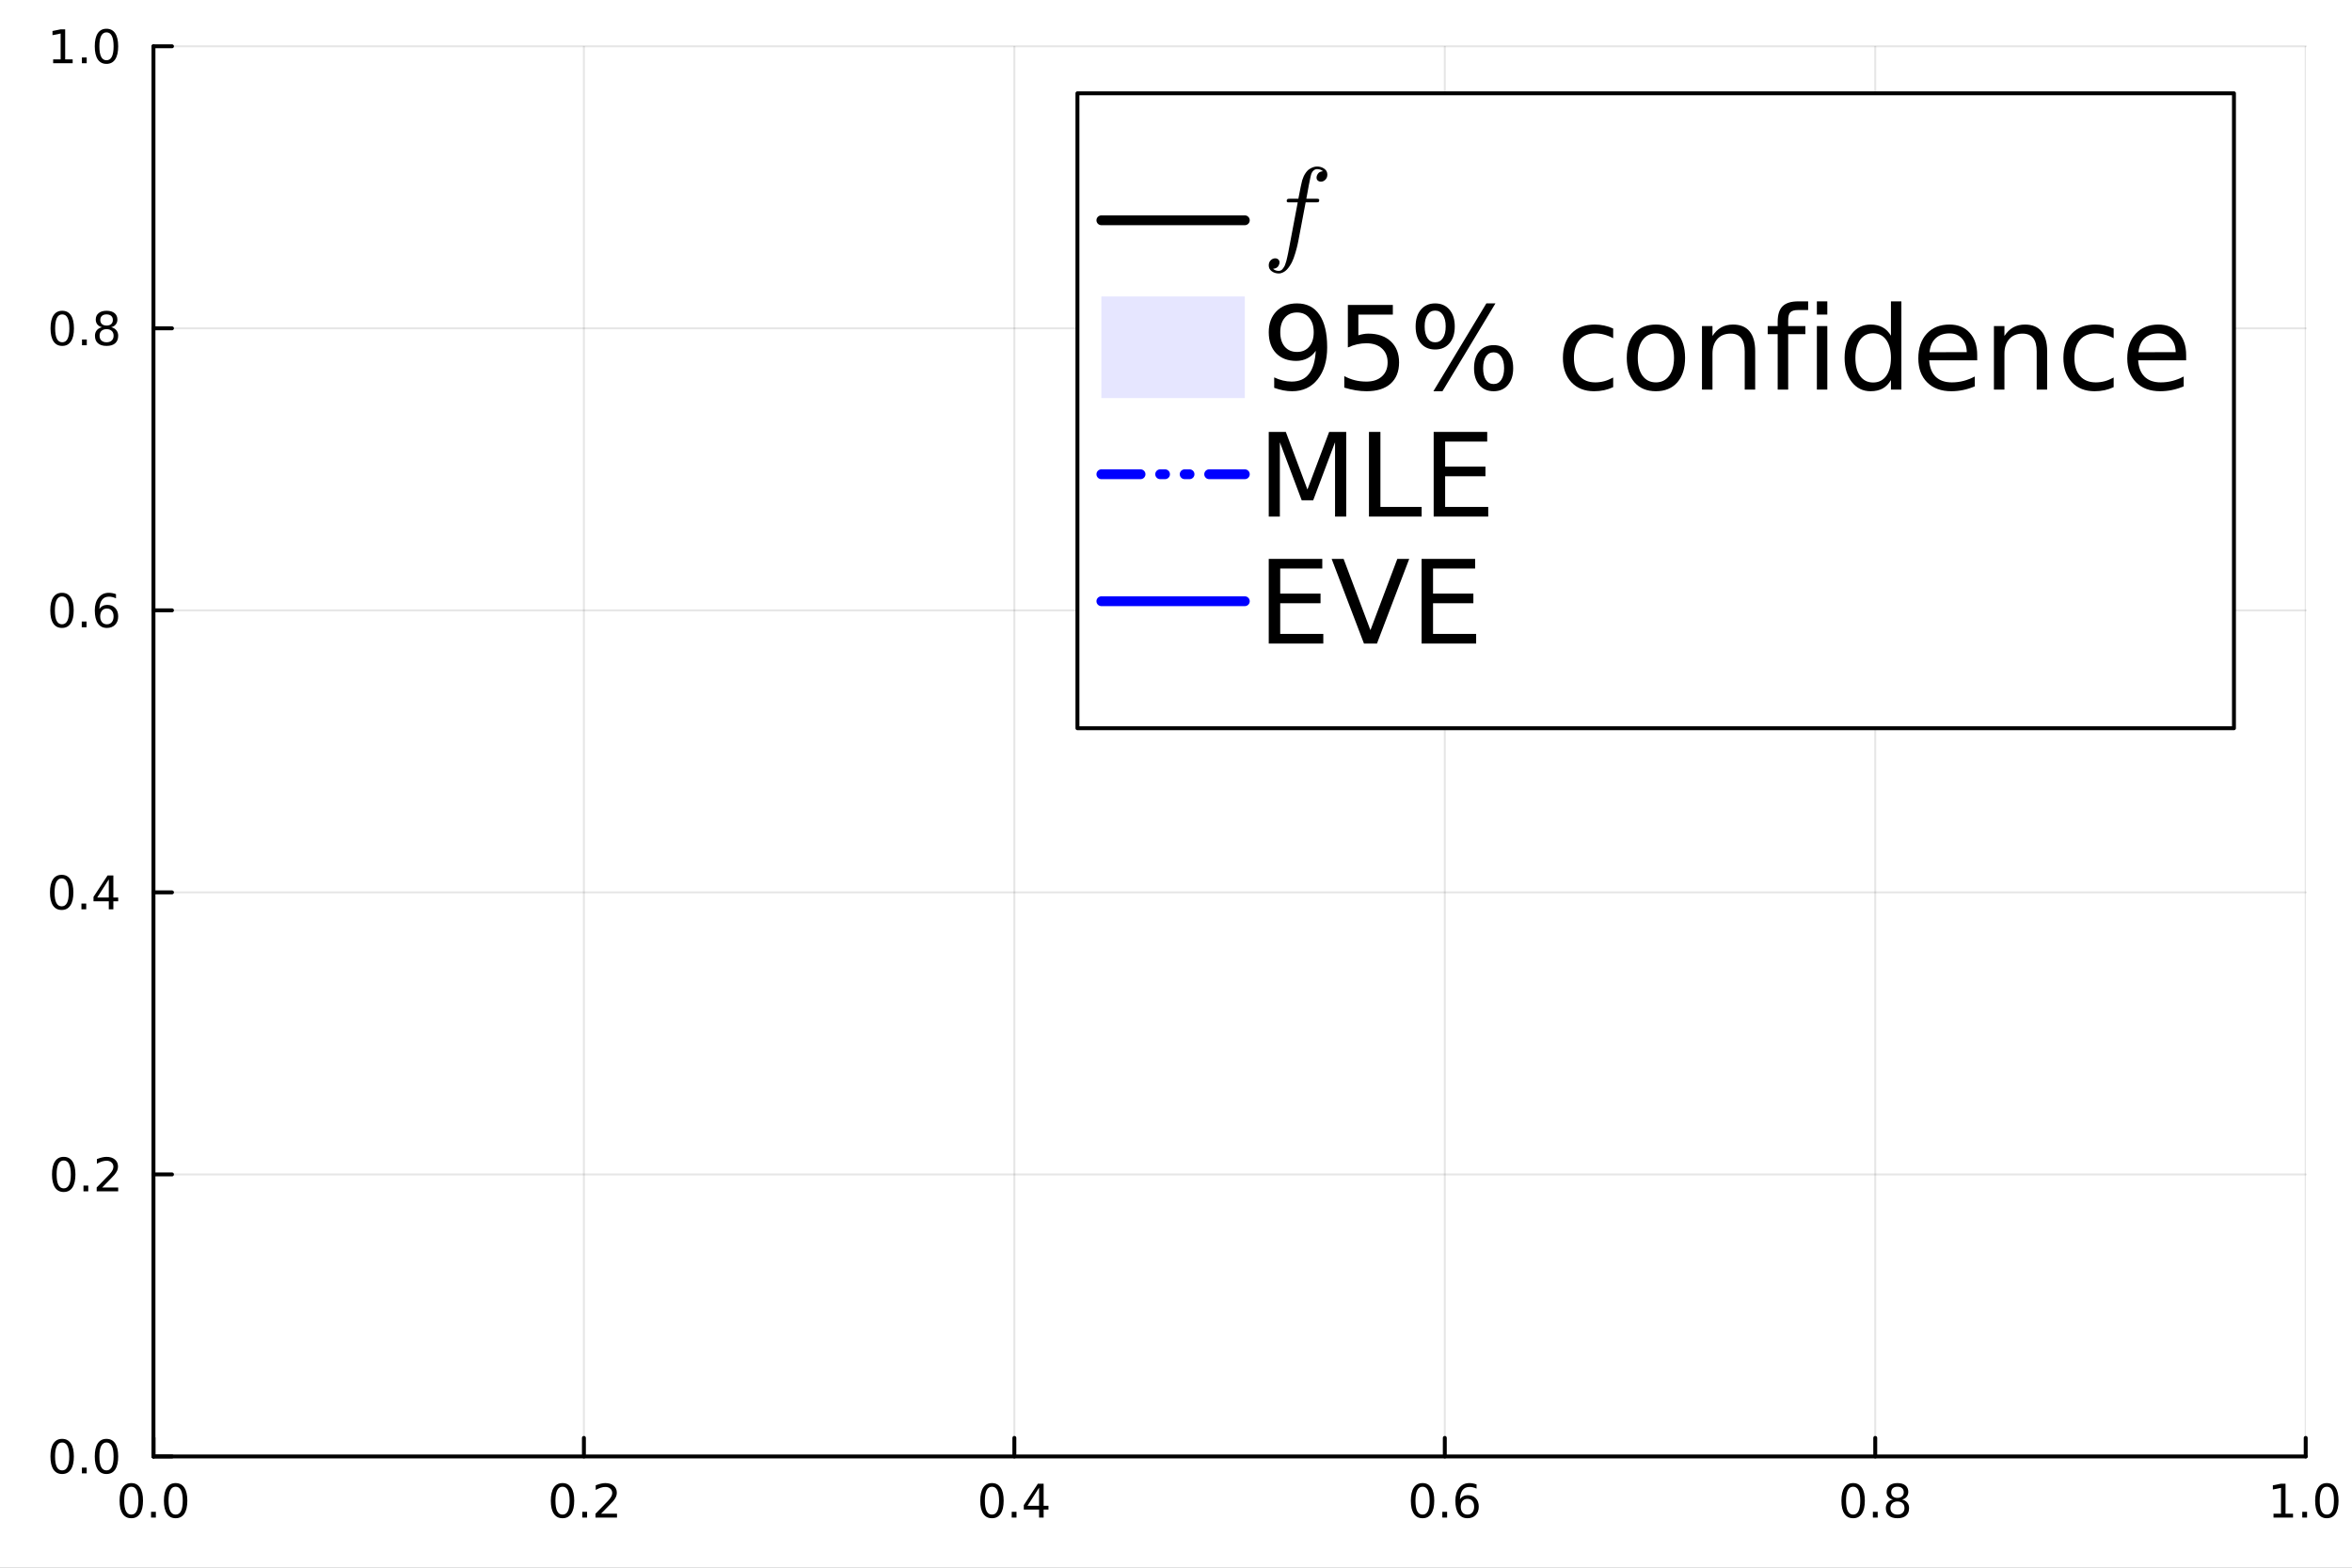 <?xml version="1.0" encoding="utf-8"?>
<svg xmlns="http://www.w3.org/2000/svg" xmlns:xlink="http://www.w3.org/1999/xlink" width="600" height="400" viewBox="0 0 2400 1600">
<rect x="0" y="0" width="2400" height="1600" fill="#808080" stroke="none"/>
<defs>
  <clipPath id="clip630">
    <rect x="0" y="0" width="2400" height="1600"/>
  </clipPath>
</defs>
<path clip-path="url(#clip630)" d="
M0 1600 L2400 1600 L2400 0 L0 0  Z
  " fill="#ffffff" fill-rule="evenodd" fill-opacity="1"/>
<defs>
  <clipPath id="clip631">
    <rect x="480" y="0" width="1681" height="1600"/>
  </clipPath>
</defs>
<defs>
  <clipPath id="clip632">
    <rect x="156" y="47" width="2197" height="1440"/>
  </clipPath>
</defs>
<path clip-path="url(#clip630)" d="
M156.598 1486.45 L2352.76 1486.45 L2352.76 47.244 L156.598 47.244  Z
  " fill="#ffffff" fill-rule="evenodd" fill-opacity="1"/>
<polyline clip-path="url(#clip632)" style="stroke:#000000; stroke-linecap:round; stroke-linejoin:round; stroke-width:2; stroke-opacity:0.1; fill:none" points="
  156.598,1486.45 156.598,47.244 
  "/>
<polyline clip-path="url(#clip632)" style="stroke:#000000; stroke-linecap:round; stroke-linejoin:round; stroke-width:2; stroke-opacity:0.1; fill:none" points="
  595.83,1486.45 595.83,47.244 
  "/>
<polyline clip-path="url(#clip632)" style="stroke:#000000; stroke-linecap:round; stroke-linejoin:round; stroke-width:2; stroke-opacity:0.1; fill:none" points="
  1035.06,1486.45 1035.06,47.244 
  "/>
<polyline clip-path="url(#clip632)" style="stroke:#000000; stroke-linecap:round; stroke-linejoin:round; stroke-width:2; stroke-opacity:0.1; fill:none" points="
  1474.29,1486.45 1474.29,47.244 
  "/>
<polyline clip-path="url(#clip632)" style="stroke:#000000; stroke-linecap:round; stroke-linejoin:round; stroke-width:2; stroke-opacity:0.1; fill:none" points="
  1913.52,1486.45 1913.52,47.244 
  "/>
<polyline clip-path="url(#clip632)" style="stroke:#000000; stroke-linecap:round; stroke-linejoin:round; stroke-width:2; stroke-opacity:0.1; fill:none" points="
  2352.76,1486.45 2352.76,47.244 
  "/>
<polyline clip-path="url(#clip630)" style="stroke:#000000; stroke-linecap:round; stroke-linejoin:round; stroke-width:4; stroke-opacity:1; fill:none" points="
  156.598,1486.45 2352.76,1486.45 
  "/>
<polyline clip-path="url(#clip630)" style="stroke:#000000; stroke-linecap:round; stroke-linejoin:round; stroke-width:4; stroke-opacity:1; fill:none" points="
  156.598,1486.45 156.598,1467.55 
  "/>
<polyline clip-path="url(#clip630)" style="stroke:#000000; stroke-linecap:round; stroke-linejoin:round; stroke-width:4; stroke-opacity:1; fill:none" points="
  595.83,1486.45 595.83,1467.55 
  "/>
<polyline clip-path="url(#clip630)" style="stroke:#000000; stroke-linecap:round; stroke-linejoin:round; stroke-width:4; stroke-opacity:1; fill:none" points="
  1035.06,1486.45 1035.06,1467.55 
  "/>
<polyline clip-path="url(#clip630)" style="stroke:#000000; stroke-linecap:round; stroke-linejoin:round; stroke-width:4; stroke-opacity:1; fill:none" points="
  1474.29,1486.45 1474.29,1467.55 
  "/>
<polyline clip-path="url(#clip630)" style="stroke:#000000; stroke-linecap:round; stroke-linejoin:round; stroke-width:4; stroke-opacity:1; fill:none" points="
  1913.52,1486.45 1913.52,1467.55 
  "/>
<polyline clip-path="url(#clip630)" style="stroke:#000000; stroke-linecap:round; stroke-linejoin:round; stroke-width:4; stroke-opacity:1; fill:none" points="
  2352.76,1486.45 2352.76,1467.55 
  "/>
<path clip-path="url(#clip630)" d="M133.983 1517.37 Q130.372 1517.37 128.543 1520.93 Q126.737 1524.47 126.737 1531.6 Q126.737 1538.71 128.543 1542.27 Q130.372 1545.82 133.983 1545.82 Q137.617 1545.82 139.422 1542.27 Q141.251 1538.71 141.251 1531.6 Q141.251 1524.47 139.422 1520.93 Q137.617 1517.37 133.983 1517.37 M133.983 1513.66 Q139.793 1513.66 142.848 1518.27 Q145.927 1522.85 145.927 1531.6 Q145.927 1540.33 142.848 1544.94 Q139.793 1549.52 133.983 1549.52 Q128.172 1549.52 125.094 1544.94 Q122.038 1540.33 122.038 1531.6 Q122.038 1522.85 125.094 1518.27 Q128.172 1513.66 133.983 1513.66 Z" fill="#000000" fill-rule="evenodd" fill-opacity="1" /><path clip-path="url(#clip630)" d="M154.145 1542.97 L159.029 1542.97 L159.029 1548.85 L154.145 1548.85 L154.145 1542.97 Z" fill="#000000" fill-rule="evenodd" fill-opacity="1" /><path clip-path="url(#clip630)" d="M179.214 1517.37 Q175.603 1517.37 173.774 1520.93 Q171.969 1524.47 171.969 1531.6 Q171.969 1538.71 173.774 1542.27 Q175.603 1545.82 179.214 1545.82 Q182.848 1545.82 184.654 1542.27 Q186.482 1538.71 186.482 1531.6 Q186.482 1524.47 184.654 1520.93 Q182.848 1517.37 179.214 1517.37 M179.214 1513.66 Q185.024 1513.66 188.08 1518.27 Q191.158 1522.85 191.158 1531.6 Q191.158 1540.33 188.08 1544.94 Q185.024 1549.52 179.214 1549.52 Q173.404 1549.52 170.325 1544.94 Q167.269 1540.33 167.269 1531.6 Q167.269 1522.85 170.325 1518.27 Q173.404 1513.66 179.214 1513.66 Z" fill="#000000" fill-rule="evenodd" fill-opacity="1" /><path clip-path="url(#clip630)" d="M574.013 1517.37 Q570.402 1517.37 568.573 1520.93 Q566.767 1524.47 566.767 1531.6 Q566.767 1538.71 568.573 1542.27 Q570.402 1545.82 574.013 1545.82 Q577.647 1545.82 579.453 1542.27 Q581.281 1538.71 581.281 1531.6 Q581.281 1524.47 579.453 1520.93 Q577.647 1517.37 574.013 1517.37 M574.013 1513.66 Q579.823 1513.66 582.878 1518.27 Q585.957 1522.85 585.957 1531.6 Q585.957 1540.33 582.878 1544.94 Q579.823 1549.52 574.013 1549.52 Q568.203 1549.52 565.124 1544.94 Q562.068 1540.33 562.068 1531.6 Q562.068 1522.85 565.124 1518.27 Q568.203 1513.66 574.013 1513.66 Z" fill="#000000" fill-rule="evenodd" fill-opacity="1" /><path clip-path="url(#clip630)" d="M594.175 1542.97 L599.059 1542.97 L599.059 1548.85 L594.175 1548.85 L594.175 1542.97 Z" fill="#000000" fill-rule="evenodd" fill-opacity="1" /><path clip-path="url(#clip630)" d="M613.272 1544.91 L629.591 1544.91 L629.591 1548.85 L607.647 1548.85 L607.647 1544.91 Q610.309 1542.16 614.892 1537.53 Q619.499 1532.88 620.679 1531.53 Q622.925 1529.01 623.804 1527.27 Q624.707 1525.51 624.707 1523.82 Q624.707 1521.07 622.762 1519.33 Q620.841 1517.6 617.739 1517.6 Q615.54 1517.6 613.087 1518.36 Q610.656 1519.13 607.878 1520.68 L607.878 1515.95 Q610.702 1514.82 613.156 1514.24 Q615.61 1513.66 617.647 1513.66 Q623.017 1513.66 626.212 1516.35 Q629.406 1519.03 629.406 1523.52 Q629.406 1525.65 628.596 1527.57 Q627.809 1529.47 625.702 1532.07 Q625.124 1532.74 622.022 1535.95 Q618.92 1539.15 613.272 1544.91 Z" fill="#000000" fill-rule="evenodd" fill-opacity="1" /><path clip-path="url(#clip630)" d="M1012.2 1517.37 Q1008.59 1517.37 1006.76 1520.93 Q1004.96 1524.47 1004.96 1531.6 Q1004.96 1538.71 1006.76 1542.27 Q1008.59 1545.82 1012.2 1545.82 Q1015.84 1545.82 1017.64 1542.27 Q1019.47 1538.71 1019.47 1531.6 Q1019.47 1524.47 1017.64 1520.93 Q1015.84 1517.37 1012.2 1517.37 M1012.2 1513.66 Q1018.01 1513.66 1021.07 1518.27 Q1024.15 1522.85 1024.15 1531.6 Q1024.15 1540.33 1021.07 1544.94 Q1018.01 1549.52 1012.2 1549.52 Q1006.39 1549.52 1003.31 1544.94 Q1000.26 1540.33 1000.26 1531.6 Q1000.26 1522.85 1003.31 1518.27 Q1006.39 1513.66 1012.2 1513.66 Z" fill="#000000" fill-rule="evenodd" fill-opacity="1" /><path clip-path="url(#clip630)" d="M1032.36 1542.97 L1037.25 1542.97 L1037.25 1548.85 L1032.36 1548.85 L1032.36 1542.97 Z" fill="#000000" fill-rule="evenodd" fill-opacity="1" /><path clip-path="url(#clip630)" d="M1060.28 1518.36 L1048.48 1536.81 L1060.28 1536.81 L1060.28 1518.36 M1059.05 1514.29 L1064.93 1514.29 L1064.93 1536.81 L1069.86 1536.81 L1069.86 1540.7 L1064.93 1540.7 L1064.93 1548.85 L1060.28 1548.85 L1060.28 1540.7 L1044.68 1540.7 L1044.68 1536.19 L1059.05 1514.29 Z" fill="#000000" fill-rule="evenodd" fill-opacity="1" /><path clip-path="url(#clip630)" d="M1451.6 1517.37 Q1447.99 1517.37 1446.16 1520.93 Q1444.35 1524.47 1444.35 1531.6 Q1444.35 1538.71 1446.16 1542.27 Q1447.99 1545.82 1451.6 1545.82 Q1455.23 1545.82 1457.04 1542.27 Q1458.86 1538.71 1458.86 1531.6 Q1458.86 1524.47 1457.04 1520.93 Q1455.23 1517.37 1451.6 1517.37 M1451.6 1513.66 Q1457.41 1513.66 1460.46 1518.27 Q1463.54 1522.85 1463.54 1531.6 Q1463.54 1540.33 1460.46 1544.94 Q1457.41 1549.52 1451.6 1549.52 Q1445.79 1549.52 1442.71 1544.94 Q1439.65 1540.33 1439.65 1531.6 Q1439.65 1522.85 1442.71 1518.27 Q1445.79 1513.66 1451.6 1513.66 Z" fill="#000000" fill-rule="evenodd" fill-opacity="1" /><path clip-path="url(#clip630)" d="M1471.76 1542.97 L1476.64 1542.97 L1476.64 1548.85 L1471.76 1548.85 L1471.76 1542.97 Z" fill="#000000" fill-rule="evenodd" fill-opacity="1" /><path clip-path="url(#clip630)" d="M1497.41 1529.7 Q1494.26 1529.7 1492.41 1531.86 Q1490.58 1534.01 1490.58 1537.76 Q1490.58 1541.49 1492.41 1543.66 Q1494.26 1545.82 1497.41 1545.82 Q1500.55 1545.82 1502.38 1543.66 Q1504.23 1541.49 1504.23 1537.76 Q1504.23 1534.01 1502.38 1531.86 Q1500.55 1529.7 1497.41 1529.7 M1506.69 1515.05 L1506.69 1519.31 Q1504.93 1518.48 1503.12 1518.04 Q1501.34 1517.6 1499.58 1517.6 Q1494.95 1517.6 1492.5 1520.72 Q1490.07 1523.85 1489.72 1530.17 Q1491.09 1528.15 1493.15 1527.09 Q1495.21 1526 1497.68 1526 Q1502.89 1526 1505.9 1529.17 Q1508.93 1532.32 1508.93 1537.76 Q1508.93 1543.08 1505.79 1546.3 Q1502.64 1549.52 1497.41 1549.52 Q1491.41 1549.52 1488.24 1544.94 Q1485.07 1540.33 1485.07 1531.6 Q1485.07 1523.41 1488.96 1518.55 Q1492.85 1513.66 1499.4 1513.66 Q1501.16 1513.66 1502.94 1514.01 Q1504.74 1514.36 1506.69 1515.05 Z" fill="#000000" fill-rule="evenodd" fill-opacity="1" /><path clip-path="url(#clip630)" d="M1890.96 1517.37 Q1887.34 1517.37 1885.52 1520.93 Q1883.71 1524.47 1883.71 1531.6 Q1883.71 1538.71 1885.52 1542.27 Q1887.34 1545.82 1890.96 1545.82 Q1894.59 1545.82 1896.39 1542.27 Q1898.22 1538.71 1898.22 1531.6 Q1898.22 1524.47 1896.39 1520.93 Q1894.59 1517.37 1890.96 1517.37 M1890.96 1513.66 Q1896.77 1513.66 1899.82 1518.27 Q1902.9 1522.85 1902.9 1531.6 Q1902.9 1540.33 1899.82 1544.94 Q1896.77 1549.52 1890.96 1549.52 Q1885.14 1549.52 1882.07 1544.94 Q1879.01 1540.33 1879.01 1531.6 Q1879.01 1522.85 1882.07 1518.27 Q1885.14 1513.66 1890.96 1513.66 Z" fill="#000000" fill-rule="evenodd" fill-opacity="1" /><path clip-path="url(#clip630)" d="M1911.12 1542.97 L1916 1542.97 L1916 1548.85 L1911.12 1548.85 L1911.12 1542.97 Z" fill="#000000" fill-rule="evenodd" fill-opacity="1" /><path clip-path="url(#clip630)" d="M1936.19 1532.44 Q1932.85 1532.44 1930.93 1534.22 Q1929.03 1536 1929.03 1539.13 Q1929.03 1542.25 1930.93 1544.03 Q1932.85 1545.82 1936.19 1545.82 Q1939.52 1545.82 1941.44 1544.03 Q1943.36 1542.23 1943.36 1539.13 Q1943.36 1536 1941.44 1534.22 Q1939.54 1532.44 1936.19 1532.44 M1931.51 1530.45 Q1928.5 1529.7 1926.81 1527.64 Q1925.14 1525.58 1925.14 1522.62 Q1925.14 1518.48 1928.08 1516.07 Q1931.05 1513.66 1936.19 1513.66 Q1941.35 1513.66 1944.29 1516.07 Q1947.23 1518.48 1947.23 1522.62 Q1947.23 1525.58 1945.54 1527.64 Q1943.87 1529.7 1940.89 1530.45 Q1944.26 1531.23 1946.14 1533.52 Q1948.04 1535.82 1948.04 1539.13 Q1948.04 1544.15 1944.96 1546.83 Q1941.9 1549.52 1936.19 1549.52 Q1930.47 1549.52 1927.39 1546.83 Q1924.33 1544.15 1924.33 1539.13 Q1924.33 1535.82 1926.23 1533.52 Q1928.13 1531.23 1931.51 1530.45 M1929.8 1523.06 Q1929.8 1525.75 1931.46 1527.25 Q1933.15 1528.76 1936.19 1528.76 Q1939.2 1528.76 1940.89 1527.25 Q1942.6 1525.75 1942.6 1523.06 Q1942.6 1520.38 1940.89 1518.87 Q1939.2 1517.37 1936.19 1517.37 Q1933.15 1517.37 1931.46 1518.87 Q1929.8 1520.38 1929.8 1523.06 Z" fill="#000000" fill-rule="evenodd" fill-opacity="1" /><path clip-path="url(#clip630)" d="M2319.91 1544.91 L2327.55 1544.91 L2327.55 1518.55 L2319.24 1520.21 L2319.24 1515.95 L2327.5 1514.29 L2332.18 1514.29 L2332.18 1544.91 L2339.82 1544.91 L2339.82 1548.85 L2319.91 1548.85 L2319.91 1544.91 Z" fill="#000000" fill-rule="evenodd" fill-opacity="1" /><path clip-path="url(#clip630)" d="M2349.26 1542.97 L2354.14 1542.97 L2354.14 1548.85 L2349.26 1548.85 L2349.26 1542.97 Z" fill="#000000" fill-rule="evenodd" fill-opacity="1" /><path clip-path="url(#clip630)" d="M2374.33 1517.37 Q2370.72 1517.37 2368.89 1520.93 Q2367.08 1524.47 2367.08 1531.6 Q2367.08 1538.71 2368.89 1542.27 Q2370.72 1545.82 2374.33 1545.82 Q2377.96 1545.82 2379.77 1542.27 Q2381.6 1538.71 2381.6 1531.6 Q2381.6 1524.47 2379.77 1520.93 Q2377.96 1517.37 2374.33 1517.37 M2374.33 1513.66 Q2380.14 1513.66 2383.2 1518.27 Q2386.27 1522.85 2386.27 1531.6 Q2386.27 1540.33 2383.2 1544.94 Q2380.14 1549.52 2374.33 1549.52 Q2368.52 1549.52 2365.44 1544.94 Q2362.39 1540.33 2362.39 1531.6 Q2362.39 1522.85 2365.44 1518.27 Q2368.52 1513.66 2374.33 1513.66 Z" fill="#000000" fill-rule="evenodd" fill-opacity="1" /><polyline clip-path="url(#clip632)" style="stroke:#000000; stroke-linecap:round; stroke-linejoin:round; stroke-width:2; stroke-opacity:0.1; fill:none" points="
  156.598,1486.45 2352.76,1486.45 
  "/>
<polyline clip-path="url(#clip632)" style="stroke:#000000; stroke-linecap:round; stroke-linejoin:round; stroke-width:2; stroke-opacity:0.1; fill:none" points="
  156.598,1198.61 2352.76,1198.61 
  "/>
<polyline clip-path="url(#clip632)" style="stroke:#000000; stroke-linecap:round; stroke-linejoin:round; stroke-width:2; stroke-opacity:0.1; fill:none" points="
  156.598,910.766 2352.76,910.766 
  "/>
<polyline clip-path="url(#clip632)" style="stroke:#000000; stroke-linecap:round; stroke-linejoin:round; stroke-width:2; stroke-opacity:0.1; fill:none" points="
  156.598,622.926 2352.76,622.926 
  "/>
<polyline clip-path="url(#clip632)" style="stroke:#000000; stroke-linecap:round; stroke-linejoin:round; stroke-width:2; stroke-opacity:0.1; fill:none" points="
  156.598,335.085 2352.76,335.085 
  "/>
<polyline clip-path="url(#clip632)" style="stroke:#000000; stroke-linecap:round; stroke-linejoin:round; stroke-width:2; stroke-opacity:0.1; fill:none" points="
  156.598,47.244 2352.76,47.244 
  "/>
<polyline clip-path="url(#clip630)" style="stroke:#000000; stroke-linecap:round; stroke-linejoin:round; stroke-width:4; stroke-opacity:1; fill:none" points="
  156.598,1486.45 156.598,47.244 
  "/>
<polyline clip-path="url(#clip630)" style="stroke:#000000; stroke-linecap:round; stroke-linejoin:round; stroke-width:4; stroke-opacity:1; fill:none" points="
  156.598,1486.45 175.496,1486.45 
  "/>
<polyline clip-path="url(#clip630)" style="stroke:#000000; stroke-linecap:round; stroke-linejoin:round; stroke-width:4; stroke-opacity:1; fill:none" points="
  156.598,1198.61 175.496,1198.61 
  "/>
<polyline clip-path="url(#clip630)" style="stroke:#000000; stroke-linecap:round; stroke-linejoin:round; stroke-width:4; stroke-opacity:1; fill:none" points="
  156.598,910.766 175.496,910.766 
  "/>
<polyline clip-path="url(#clip630)" style="stroke:#000000; stroke-linecap:round; stroke-linejoin:round; stroke-width:4; stroke-opacity:1; fill:none" points="
  156.598,622.926 175.496,622.926 
  "/>
<polyline clip-path="url(#clip630)" style="stroke:#000000; stroke-linecap:round; stroke-linejoin:round; stroke-width:4; stroke-opacity:1; fill:none" points="
  156.598,335.085 175.496,335.085 
  "/>
<polyline clip-path="url(#clip630)" style="stroke:#000000; stroke-linecap:round; stroke-linejoin:round; stroke-width:4; stroke-opacity:1; fill:none" points="
  156.598,47.244 175.496,47.244 
  "/>
<path clip-path="url(#clip630)" d="M63.423 1472.25 Q59.812 1472.25 57.983 1475.81 Q56.177 1479.35 56.177 1486.48 Q56.177 1493.59 57.983 1497.15 Q59.812 1500.7 63.423 1500.7 Q67.057 1500.7 68.862 1497.15 Q70.691 1493.59 70.691 1486.48 Q70.691 1479.35 68.862 1475.81 Q67.057 1472.25 63.423 1472.25 M63.423 1468.54 Q69.233 1468.54 72.288 1473.15 Q75.367 1477.73 75.367 1486.48 Q75.367 1495.21 72.288 1499.82 Q69.233 1504.4 63.423 1504.4 Q57.612 1504.4 54.534 1499.82 Q51.478 1495.21 51.478 1486.48 Q51.478 1477.73 54.534 1473.15 Q57.612 1468.54 63.423 1468.54 Z" fill="#000000" fill-rule="evenodd" fill-opacity="1" /><path clip-path="url(#clip630)" d="M83.585 1497.85 L88.469 1497.85 L88.469 1503.73 L83.585 1503.73 L83.585 1497.85 Z" fill="#000000" fill-rule="evenodd" fill-opacity="1" /><path clip-path="url(#clip630)" d="M108.654 1472.25 Q105.043 1472.25 103.214 1475.81 Q101.409 1479.35 101.409 1486.48 Q101.409 1493.59 103.214 1497.15 Q105.043 1500.7 108.654 1500.7 Q112.288 1500.7 114.094 1497.15 Q115.922 1493.59 115.922 1486.48 Q115.922 1479.35 114.094 1475.81 Q112.288 1472.25 108.654 1472.25 M108.654 1468.54 Q114.464 1468.54 117.52 1473.15 Q120.598 1477.73 120.598 1486.48 Q120.598 1495.21 117.52 1499.82 Q114.464 1504.4 108.654 1504.4 Q102.844 1504.4 99.765 1499.82 Q96.71 1495.21 96.71 1486.48 Q96.71 1477.73 99.765 1473.15 Q102.844 1468.54 108.654 1468.54 Z" fill="#000000" fill-rule="evenodd" fill-opacity="1" /><path clip-path="url(#clip630)" d="M65.02 1184.41 Q61.409 1184.41 59.58 1187.97 Q57.775 1191.51 57.775 1198.64 Q57.775 1205.75 59.58 1209.31 Q61.409 1212.85 65.02 1212.85 Q68.654 1212.85 70.46 1209.31 Q72.288 1205.75 72.288 1198.64 Q72.288 1191.51 70.46 1187.97 Q68.654 1184.41 65.02 1184.41 M65.02 1180.7 Q70.83 1180.7 73.885 1185.31 Q76.964 1189.89 76.964 1198.64 Q76.964 1207.37 73.885 1211.98 Q70.83 1216.56 65.02 1216.56 Q59.21 1216.56 56.131 1211.98 Q53.075 1207.37 53.075 1198.64 Q53.075 1189.89 56.131 1185.31 Q59.21 1180.7 65.02 1180.7 Z" fill="#000000" fill-rule="evenodd" fill-opacity="1" /><path clip-path="url(#clip630)" d="M85.182 1210.01 L90.066 1210.01 L90.066 1215.89 L85.182 1215.89 L85.182 1210.01 Z" fill="#000000" fill-rule="evenodd" fill-opacity="1" /><path clip-path="url(#clip630)" d="M104.279 1211.95 L120.598 1211.95 L120.598 1215.89 L98.654 1215.89 L98.654 1211.95 Q101.316 1209.2 105.899 1204.57 Q110.506 1199.91 111.686 1198.57 Q113.932 1196.05 114.811 1194.31 Q115.714 1192.55 115.714 1190.86 Q115.714 1188.11 113.77 1186.37 Q111.848 1184.64 108.746 1184.64 Q106.547 1184.64 104.094 1185.4 Q101.663 1186.17 98.885 1187.72 L98.885 1182.99 Q101.709 1181.86 104.163 1181.28 Q106.617 1180.7 108.654 1180.7 Q114.024 1180.7 117.219 1183.39 Q120.413 1186.07 120.413 1190.56 Q120.413 1192.69 119.603 1194.61 Q118.816 1196.51 116.709 1199.1 Q116.131 1199.78 113.029 1202.99 Q109.927 1206.19 104.279 1211.95 Z" fill="#000000" fill-rule="evenodd" fill-opacity="1" /><path clip-path="url(#clip630)" d="M62.937 896.565 Q59.325 896.565 57.497 900.13 Q55.691 903.671 55.691 910.801 Q55.691 917.908 57.497 921.472 Q59.325 925.014 62.937 925.014 Q66.571 925.014 68.376 921.472 Q70.205 917.908 70.205 910.801 Q70.205 903.671 68.376 900.13 Q66.571 896.565 62.937 896.565 M62.937 892.861 Q68.747 892.861 71.802 897.468 Q74.881 902.051 74.881 910.801 Q74.881 919.528 71.802 924.134 Q68.747 928.718 62.937 928.718 Q57.126 928.718 54.048 924.134 Q50.992 919.528 50.992 910.801 Q50.992 902.051 54.048 897.468 Q57.126 892.861 62.937 892.861 Z" fill="#000000" fill-rule="evenodd" fill-opacity="1" /><path clip-path="url(#clip630)" d="M83.098 922.167 L87.983 922.167 L87.983 928.046 L83.098 928.046 L83.098 922.167 Z" fill="#000000" fill-rule="evenodd" fill-opacity="1" /><path clip-path="url(#clip630)" d="M111.015 897.56 L99.21 916.009 L111.015 916.009 L111.015 897.56 M109.788 893.486 L115.668 893.486 L115.668 916.009 L120.598 916.009 L120.598 919.898 L115.668 919.898 L115.668 928.046 L111.015 928.046 L111.015 919.898 L95.413 919.898 L95.413 915.384 L109.788 893.486 Z" fill="#000000" fill-rule="evenodd" fill-opacity="1" /><path clip-path="url(#clip630)" d="M63.261 608.724 Q59.65 608.724 57.821 612.289 Q56.015 615.831 56.015 622.96 Q56.015 630.067 57.821 633.632 Q59.65 637.173 63.261 637.173 Q66.895 637.173 68.7 633.632 Q70.529 630.067 70.529 622.96 Q70.529 615.831 68.7 612.289 Q66.895 608.724 63.261 608.724 M63.261 605.021 Q69.071 605.021 72.126 609.627 Q75.205 614.21 75.205 622.96 Q75.205 631.687 72.126 636.294 Q69.071 640.877 63.261 640.877 Q57.45 640.877 54.372 636.294 Q51.316 631.687 51.316 622.96 Q51.316 614.21 54.372 609.627 Q57.45 605.021 63.261 605.021 Z" fill="#000000" fill-rule="evenodd" fill-opacity="1" /><path clip-path="url(#clip630)" d="M83.422 634.326 L88.307 634.326 L88.307 640.206 L83.422 640.206 L83.422 634.326 Z" fill="#000000" fill-rule="evenodd" fill-opacity="1" /><path clip-path="url(#clip630)" d="M109.071 621.062 Q105.922 621.062 104.071 623.215 Q102.242 625.368 102.242 629.118 Q102.242 632.845 104.071 635.02 Q105.922 637.173 109.071 637.173 Q112.219 637.173 114.047 635.02 Q115.899 632.845 115.899 629.118 Q115.899 625.368 114.047 623.215 Q112.219 621.062 109.071 621.062 M118.353 606.409 L118.353 610.669 Q116.594 609.835 114.788 609.396 Q113.006 608.956 111.246 608.956 Q106.617 608.956 104.163 612.081 Q101.733 615.206 101.385 621.525 Q102.751 619.511 104.811 618.446 Q106.871 617.359 109.348 617.359 Q114.557 617.359 117.566 620.53 Q120.598 623.678 120.598 629.118 Q120.598 634.442 117.45 637.659 Q114.302 640.877 109.071 640.877 Q103.075 640.877 99.904 636.294 Q96.733 631.687 96.733 622.96 Q96.733 614.766 100.621 609.905 Q104.51 605.021 111.061 605.021 Q112.82 605.021 114.603 605.368 Q116.408 605.715 118.353 606.409 Z" fill="#000000" fill-rule="evenodd" fill-opacity="1" /><path clip-path="url(#clip630)" d="M63.515 320.884 Q59.904 320.884 58.075 324.448 Q56.27 327.99 56.27 335.12 Q56.27 342.226 58.075 345.791 Q59.904 349.332 63.515 349.332 Q67.149 349.332 68.955 345.791 Q70.784 342.226 70.784 335.12 Q70.784 327.99 68.955 324.448 Q67.149 320.884 63.515 320.884 M63.515 317.18 Q69.325 317.18 72.381 321.786 Q75.46 326.37 75.46 335.12 Q75.46 343.846 72.381 348.453 Q69.325 353.036 63.515 353.036 Q57.705 353.036 54.626 348.453 Q51.571 343.846 51.571 335.12 Q51.571 326.37 54.626 321.786 Q57.705 317.18 63.515 317.18 Z" fill="#000000" fill-rule="evenodd" fill-opacity="1" /><path clip-path="url(#clip630)" d="M83.677 346.485 L88.561 346.485 L88.561 352.365 L83.677 352.365 L83.677 346.485 Z" fill="#000000" fill-rule="evenodd" fill-opacity="1" /><path clip-path="url(#clip630)" d="M108.746 335.953 Q105.413 335.953 103.492 337.735 Q101.594 339.518 101.594 342.643 Q101.594 345.768 103.492 347.55 Q105.413 349.332 108.746 349.332 Q112.08 349.332 114.001 347.55 Q115.922 345.745 115.922 342.643 Q115.922 339.518 114.001 337.735 Q112.103 335.953 108.746 335.953 M104.071 333.962 Q101.061 333.221 99.371 331.161 Q97.705 329.101 97.705 326.138 Q97.705 321.995 100.645 319.587 Q103.608 317.18 108.746 317.18 Q113.908 317.18 116.848 319.587 Q119.788 321.995 119.788 326.138 Q119.788 329.101 118.098 331.161 Q116.432 333.221 113.445 333.962 Q116.825 334.749 118.7 337.041 Q120.598 339.333 120.598 342.643 Q120.598 347.666 117.52 350.351 Q114.464 353.036 108.746 353.036 Q103.029 353.036 99.95 350.351 Q96.895 347.666 96.895 342.643 Q96.895 339.333 98.793 337.041 Q100.691 334.749 104.071 333.962 M102.358 326.578 Q102.358 329.263 104.024 330.768 Q105.714 332.272 108.746 332.272 Q111.756 332.272 113.445 330.768 Q115.158 329.263 115.158 326.578 Q115.158 323.893 113.445 322.388 Q111.756 320.884 108.746 320.884 Q105.714 320.884 104.024 322.388 Q102.358 323.893 102.358 326.578 Z" fill="#000000" fill-rule="evenodd" fill-opacity="1" /><path clip-path="url(#clip630)" d="M54.233 60.589 L61.872 60.589 L61.872 34.223 L53.562 35.89 L53.562 31.631 L61.825 29.964 L66.501 29.964 L66.501 60.589 L74.14 60.589 L74.14 64.524 L54.233 64.524 L54.233 60.589 Z" fill="#000000" fill-rule="evenodd" fill-opacity="1" /><path clip-path="url(#clip630)" d="M83.585 58.645 L88.469 58.645 L88.469 64.524 L83.585 64.524 L83.585 58.645 Z" fill="#000000" fill-rule="evenodd" fill-opacity="1" /><path clip-path="url(#clip630)" d="M108.654 33.043 Q105.043 33.043 103.214 36.608 Q101.409 40.149 101.409 47.279 Q101.409 54.385 103.214 57.95 Q105.043 61.492 108.654 61.492 Q112.288 61.492 114.094 57.95 Q115.922 54.385 115.922 47.279 Q115.922 40.149 114.094 36.608 Q112.288 33.043 108.654 33.043 M108.654 29.339 Q114.464 29.339 117.52 33.946 Q120.598 38.529 120.598 47.279 Q120.598 56.006 117.52 60.612 Q114.464 65.195 108.654 65.195 Q102.844 65.195 99.765 60.612 Q96.71 56.006 96.71 47.279 Q96.71 38.529 99.765 33.946 Q102.844 29.339 108.654 29.339 Z" fill="#000000" fill-rule="evenodd" fill-opacity="1" /><path clip-path="url(#clip630)" d="
M1099.43 743.218 L2279.55 743.218 L2279.55 95.218 L1099.43 95.218  Z
  " fill="#ffffff" fill-rule="evenodd" fill-opacity="1"/>
<polyline clip-path="url(#clip630)" style="stroke:#000000; stroke-linecap:round; stroke-linejoin:round; stroke-width:4; stroke-opacity:1; fill:none" points="
  1099.43,743.218 2279.55,743.218 2279.55,95.218 1099.43,95.218 1099.43,743.218 
  "/>
<polyline clip-path="url(#clip630)" style="stroke:#000000; stroke-linecap:round; stroke-linejoin:round; stroke-width:10; stroke-opacity:1; fill:none" points="
  1123.83,224.818 1270.24,224.818 
  "/>
<path clip-path="url(#clip630)" d="M1354.43 178.214 Q1354.43 181.435 1352.38 183.426 Q1350.39 185.417 1347.87 185.417 Q1346.05 185.417 1344.71 184.304 Q1343.42 183.192 1343.42 181.259 Q1343.42 179.268 1344.94 177.16 Q1346.46 175.052 1349.92 174.759 Q1347.63 172.593 1344 172.593 Q1342.19 172.593 1340.67 173.764 Q1339.2 174.877 1338.38 176.692 Q1337.5 178.566 1335.51 189.164 Q1334.87 192.619 1334.28 195.957 Q1333.7 199.294 1333 202.808 L1342.95 202.808 Q1344.24 202.808 1344.77 202.866 Q1345.29 202.925 1345.7 203.218 Q1346.17 203.51 1346.17 204.155 Q1346.17 205.794 1345.41 206.204 Q1344.71 206.555 1342.6 206.555 L1332.29 206.555 L1325.09 244.558 Q1324.91 245.671 1324.15 249.184 Q1323.45 252.639 1321.75 258.319 Q1320.05 264.058 1318.36 267.454 Q1317.42 269.386 1316.19 271.201 Q1315.02 273.075 1313.32 274.949 Q1311.62 276.823 1309.4 277.935 Q1307.17 279.106 1304.83 279.106 Q1300.85 279.106 1297.74 276.881 Q1294.64 274.656 1294.64 270.85 Q1294.64 267.629 1296.63 265.639 Q1298.68 263.648 1301.2 263.648 Q1303.01 263.648 1304.3 264.76 Q1305.65 265.873 1305.65 267.805 Q1305.65 268.625 1305.36 269.562 Q1305.06 270.499 1304.42 271.553 Q1303.78 272.665 1302.37 273.426 Q1300.97 274.188 1299.03 274.305 Q1301.32 276.471 1304.83 276.471 Q1305.94 276.471 1306.94 276.003 Q1307.93 275.593 1308.75 274.539 Q1309.63 273.485 1310.28 272.431 Q1310.92 271.436 1311.56 269.503 Q1312.21 267.629 1312.62 266.224 Q1313.03 264.819 1313.55 262.301 Q1314.14 259.783 1314.43 258.26 Q1314.73 256.797 1315.25 253.927 L1324.21 206.555 L1316.31 206.555 Q1314.9 206.555 1314.32 206.497 Q1313.79 206.438 1313.38 206.146 Q1312.97 205.794 1312.97 205.092 Q1312.97 203.979 1313.44 203.51 Q1313.96 202.983 1314.55 202.925 Q1315.14 202.808 1316.54 202.808 L1324.86 202.808 Q1327.67 187.993 1328.78 184.011 Q1330.07 179.795 1332.06 176.867 Q1334.05 173.881 1336.27 172.476 Q1338.5 171.07 1340.31 170.543 Q1342.19 169.958 1344 169.958 Q1348.1 169.958 1351.26 172.183 Q1354.43 174.35 1354.43 178.214 Z" fill="#000000" fill-rule="evenodd" fill-opacity="1" /><path clip-path="url(#clip630)" d="
M1123.83 406.258 L1270.24 406.258 L1270.24 302.578 L1123.83 302.578 L1123.83 406.258  Z
  " fill="#0000ff" fill-rule="evenodd" fill-opacity="0.1"/>
<polyline clip-path="url(#clip630)" style="stroke:#0000ff; stroke-linecap:round; stroke-linejoin:round; stroke-width:0; stroke-opacity:1; fill:none" points="
  1123.83,302.578 1270.24,302.578 
  "/>
<path clip-path="url(#clip630)" d="M1300.2 395.824 L1300.2 385.175 Q1304.59 387.259 1309.11 388.358 Q1313.62 389.458 1317.96 389.458 Q1329.54 389.458 1335.61 381.703 Q1341.75 373.891 1342.62 358.034 Q1339.26 363.011 1334.11 365.673 Q1328.96 368.335 1322.71 368.335 Q1309.75 368.335 1302.16 360.523 Q1294.64 352.653 1294.64 339.053 Q1294.64 325.743 1302.51 317.699 Q1310.38 309.655 1323.46 309.655 Q1338.45 309.655 1346.32 321.171 Q1354.25 332.629 1354.25 354.504 Q1354.25 374.932 1344.53 387.143 Q1334.86 399.296 1318.48 399.296 Q1314.09 399.296 1309.57 398.428 Q1305.06 397.56 1300.2 395.824 M1323.46 359.192 Q1331.33 359.192 1335.9 353.81 Q1340.53 348.428 1340.53 339.053 Q1340.53 329.736 1335.9 324.354 Q1331.33 318.914 1323.46 318.914 Q1315.59 318.914 1310.96 324.354 Q1306.39 329.736 1306.39 339.053 Q1306.39 348.428 1310.96 353.81 Q1315.59 359.192 1323.46 359.192 Z" fill="#000000" fill-rule="evenodd" fill-opacity="1" /><path clip-path="url(#clip630)" d="M1375.37 311.218 L1421.26 311.218 L1421.26 321.055 L1386.08 321.055 L1386.08 342.236 Q1388.62 341.368 1391.17 340.963 Q1393.71 340.5 1396.26 340.5 Q1410.73 340.5 1419.18 348.428 Q1427.63 356.356 1427.63 369.898 Q1427.63 383.844 1418.95 391.599 Q1410.27 399.296 1394.47 399.296 Q1389.03 399.296 1383.36 398.37 Q1377.74 397.444 1371.72 395.592 L1371.72 383.844 Q1376.93 386.68 1382.49 388.069 Q1388.04 389.458 1394.24 389.458 Q1404.25 389.458 1410.09 384.192 Q1415.94 378.926 1415.94 369.898 Q1415.94 360.87 1410.09 355.604 Q1404.25 350.338 1394.24 350.338 Q1389.55 350.338 1384.86 351.379 Q1380.23 352.421 1375.37 354.62 L1375.37 311.218 Z" fill="#000000" fill-rule="evenodd" fill-opacity="1" /><path clip-path="url(#clip630)" d="M1524.15 359.597 Q1519.12 359.597 1516.23 363.879 Q1513.39 368.162 1513.39 375.801 Q1513.39 383.324 1516.23 387.664 Q1519.12 391.946 1524.15 391.946 Q1529.07 391.946 1531.91 387.664 Q1534.8 383.324 1534.8 375.801 Q1534.8 368.22 1531.91 363.937 Q1529.07 359.597 1524.15 359.597 M1524.15 352.247 Q1533.3 352.247 1538.68 358.613 Q1544.06 364.979 1544.06 375.801 Q1544.06 386.622 1538.62 392.988 Q1533.24 399.296 1524.15 399.296 Q1514.89 399.296 1509.51 392.988 Q1504.13 386.622 1504.13 375.801 Q1504.13 364.921 1509.51 358.613 Q1514.95 352.247 1524.15 352.247 M1464.43 317.005 Q1459.45 317.005 1456.56 321.345 Q1453.73 325.627 1453.73 333.15 Q1453.73 340.789 1456.56 345.072 Q1459.4 349.354 1464.43 349.354 Q1469.47 349.354 1472.3 345.072 Q1475.2 340.789 1475.2 333.15 Q1475.2 325.685 1472.3 321.345 Q1469.41 317.005 1464.43 317.005 M1516.69 309.655 L1525.95 309.655 L1471.9 399.296 L1462.64 399.296 L1516.69 309.655 M1464.43 309.655 Q1473.58 309.655 1479.02 316.021 Q1484.45 322.329 1484.45 333.15 Q1484.45 344.088 1479.02 350.396 Q1473.63 356.703 1464.43 356.703 Q1455.23 356.703 1449.85 350.396 Q1444.52 344.03 1444.52 333.15 Q1444.52 322.386 1449.91 316.021 Q1455.29 309.655 1464.43 309.655 Z" fill="#000000" fill-rule="evenodd" fill-opacity="1" /><path clip-path="url(#clip630)" d="M1646.09 335.291 L1646.09 345.245 Q1641.57 342.757 1637 341.541 Q1632.49 340.268 1627.86 340.268 Q1617.5 340.268 1611.77 346.866 Q1606.04 353.405 1606.04 365.268 Q1606.04 377.132 1611.77 383.729 Q1617.5 390.268 1627.86 390.268 Q1632.49 390.268 1637 389.053 Q1641.57 387.78 1646.09 385.291 L1646.09 395.129 Q1641.63 397.212 1636.83 398.254 Q1632.08 399.296 1626.7 399.296 Q1612.06 399.296 1603.44 390.094 Q1594.81 380.893 1594.81 365.268 Q1594.81 349.412 1603.49 340.326 Q1612.23 331.241 1627.39 331.241 Q1632.31 331.241 1637 332.282 Q1641.69 333.266 1646.09 335.291 Z" fill="#000000" fill-rule="evenodd" fill-opacity="1" /><path clip-path="url(#clip630)" d="M1689.72 340.268 Q1681.16 340.268 1676.18 346.981 Q1671.2 353.636 1671.2 365.268 Q1671.2 376.9 1676.12 383.613 Q1681.1 390.268 1689.72 390.268 Q1698.23 390.268 1703.2 383.555 Q1708.18 376.842 1708.18 365.268 Q1708.18 353.752 1703.2 347.039 Q1698.23 340.268 1689.72 340.268 M1689.72 331.241 Q1703.61 331.241 1711.54 340.268 Q1719.47 349.296 1719.47 365.268 Q1719.47 381.182 1711.54 390.268 Q1703.61 399.296 1689.72 399.296 Q1675.77 399.296 1667.85 390.268 Q1659.97 381.182 1659.97 365.268 Q1659.97 349.296 1667.85 340.268 Q1675.77 331.241 1689.72 331.241 Z" fill="#000000" fill-rule="evenodd" fill-opacity="1" /><path clip-path="url(#clip630)" d="M1790.99 358.497 L1790.99 397.618 L1780.34 397.618 L1780.34 358.845 Q1780.34 349.643 1776.76 345.072 Q1773.17 340.5 1765.99 340.5 Q1757.37 340.5 1752.39 345.997 Q1747.42 351.495 1747.42 360.986 L1747.42 397.618 L1736.71 397.618 L1736.71 332.803 L1747.42 332.803 L1747.42 342.872 Q1751.24 337.028 1756.39 334.134 Q1761.59 331.241 1768.37 331.241 Q1779.53 331.241 1785.26 338.185 Q1790.99 345.072 1790.99 358.497 Z" fill="#000000" fill-rule="evenodd" fill-opacity="1" /><path clip-path="url(#clip630)" d="M1845.04 307.572 L1845.04 316.426 L1834.86 316.426 Q1829.13 316.426 1826.87 318.741 Q1824.67 321.055 1824.67 327.074 L1824.67 332.803 L1842.21 332.803 L1842.21 341.079 L1824.67 341.079 L1824.67 397.618 L1813.97 397.618 L1813.97 341.079 L1803.78 341.079 L1803.78 332.803 L1813.97 332.803 L1813.97 328.289 Q1813.97 317.468 1819 312.549 Q1824.04 307.572 1834.97 307.572 L1845.04 307.572 Z" fill="#000000" fill-rule="evenodd" fill-opacity="1" /><path clip-path="url(#clip630)" d="M1853.96 332.803 L1864.6 332.803 L1864.6 397.618 L1853.96 397.618 L1853.96 332.803 M1853.96 307.572 L1864.6 307.572 L1864.6 321.055 L1853.96 321.055 L1853.96 307.572 Z" fill="#000000" fill-rule="evenodd" fill-opacity="1" /><path clip-path="url(#clip630)" d="M1929.53 342.641 L1929.53 307.572 L1940.18 307.572 L1940.18 397.618 L1929.53 397.618 L1929.53 387.895 Q1926.18 393.682 1921.03 396.518 Q1915.93 399.296 1908.76 399.296 Q1897.01 399.296 1889.6 389.921 Q1882.25 380.546 1882.25 365.268 Q1882.25 349.99 1889.6 340.616 Q1897.01 331.241 1908.76 331.241 Q1915.93 331.241 1921.03 334.076 Q1926.18 336.854 1929.53 342.641 M1893.25 365.268 Q1893.25 377.016 1898.05 383.729 Q1902.91 390.384 1911.36 390.384 Q1919.81 390.384 1924.67 383.729 Q1929.53 377.016 1929.53 365.268 Q1929.53 353.521 1924.67 346.866 Q1919.81 340.153 1911.36 340.153 Q1902.91 340.153 1898.05 346.866 Q1893.25 353.521 1893.25 365.268 Z" fill="#000000" fill-rule="evenodd" fill-opacity="1" /><path clip-path="url(#clip630)" d="M2017.55 362.548 L2017.55 367.757 L1968.6 367.757 Q1969.29 378.752 1975.19 384.539 Q1981.15 390.268 1991.74 390.268 Q1997.88 390.268 2003.61 388.763 Q2009.39 387.259 2015.07 384.25 L2015.07 394.319 Q2009.34 396.75 2003.32 398.023 Q1997.3 399.296 1991.11 399.296 Q1975.6 399.296 1966.51 390.268 Q1957.48 381.24 1957.48 365.847 Q1957.48 349.933 1966.05 340.616 Q1974.67 331.241 1989.26 331.241 Q2002.33 331.241 2009.91 339.69 Q2017.55 348.081 2017.55 362.548 M2006.91 359.423 Q2006.79 350.685 2001.99 345.477 Q1997.24 340.268 1989.37 340.268 Q1980.46 340.268 1975.08 345.303 Q1969.75 350.338 1968.94 359.481 L2006.91 359.423 Z" fill="#000000" fill-rule="evenodd" fill-opacity="1" /><path clip-path="url(#clip630)" d="M2088.91 358.497 L2088.91 397.618 L2078.26 397.618 L2078.26 358.845 Q2078.26 349.643 2074.67 345.072 Q2071.08 340.5 2063.91 340.5 Q2055.29 340.5 2050.31 345.997 Q2045.33 351.495 2045.33 360.986 L2045.33 397.618 L2034.63 397.618 L2034.63 332.803 L2045.33 332.803 L2045.33 342.872 Q2049.15 337.028 2054.3 334.134 Q2059.51 331.241 2066.28 331.241 Q2077.45 331.241 2083.18 338.185 Q2088.91 345.072 2088.91 358.497 Z" fill="#000000" fill-rule="evenodd" fill-opacity="1" /><path clip-path="url(#clip630)" d="M2156.79 335.291 L2156.79 345.245 Q2152.28 342.757 2147.7 341.541 Q2143.19 340.268 2138.56 340.268 Q2128.2 340.268 2122.47 346.866 Q2116.74 353.405 2116.74 365.268 Q2116.74 377.132 2122.47 383.729 Q2128.2 390.268 2138.56 390.268 Q2143.19 390.268 2147.7 389.053 Q2152.28 387.78 2156.79 385.291 L2156.79 395.129 Q2152.33 397.212 2147.53 398.254 Q2142.78 399.296 2137.4 399.296 Q2122.76 399.296 2114.14 390.094 Q2105.52 380.893 2105.52 365.268 Q2105.52 349.412 2114.2 340.326 Q2122.94 331.241 2138.1 331.241 Q2143.02 331.241 2147.7 332.282 Q2152.39 333.266 2156.79 335.291 Z" fill="#000000" fill-rule="evenodd" fill-opacity="1" /><path clip-path="url(#clip630)" d="M2230.75 362.548 L2230.75 367.757 L2181.79 367.757 Q2182.48 378.752 2188.39 384.539 Q2194.35 390.268 2204.94 390.268 Q2211.07 390.268 2216.8 388.763 Q2222.59 387.259 2228.26 384.25 L2228.26 394.319 Q2222.53 396.75 2216.51 398.023 Q2210.49 399.296 2204.3 399.296 Q2188.79 399.296 2179.71 390.268 Q2170.68 381.24 2170.68 365.847 Q2170.68 349.933 2179.24 340.616 Q2187.87 331.241 2202.45 331.241 Q2215.53 331.241 2223.11 339.69 Q2230.75 348.081 2230.75 362.548 M2220.1 359.423 Q2219.98 350.685 2215.18 345.477 Q2210.43 340.268 2202.56 340.268 Q2193.65 340.268 2188.27 345.303 Q2182.95 350.338 2182.14 359.481 L2220.1 359.423 Z" fill="#000000" fill-rule="evenodd" fill-opacity="1" /><polyline clip-path="url(#clip630)" style="stroke:#0000ff; stroke-linecap:round; stroke-linejoin:round; stroke-width:10; stroke-opacity:1; fill:none" stroke-dasharray="40, 20, 5, 20, 5, 20" points="
  1123.83,484.018 1270.24,484.018 
  "/>
<path clip-path="url(#clip630)" d="M1294.64 440.818 L1312.06 440.818 L1334.11 499.614 L1356.27 440.818 L1373.69 440.818 L1373.69 527.218 L1362.29 527.218 L1362.29 451.35 L1340.01 510.609 L1328.26 510.609 L1305.98 451.35 L1305.98 527.218 L1294.64 527.218 L1294.64 440.818 Z" fill="#000000" fill-rule="evenodd" fill-opacity="1" /><path clip-path="url(#clip630)" d="M1396.9 440.818 L1408.59 440.818 L1408.59 517.38 L1450.66 517.38 L1450.66 527.218 L1396.9 527.218 L1396.9 440.818 Z" fill="#000000" fill-rule="evenodd" fill-opacity="1" /><path clip-path="url(#clip630)" d="M1462.93 440.818 L1517.56 440.818 L1517.56 450.655 L1474.62 450.655 L1474.62 476.234 L1515.76 476.234 L1515.76 486.072 L1474.62 486.072 L1474.62 517.38 L1518.6 517.38 L1518.6 527.218 L1462.93 527.218 L1462.93 440.818 Z" fill="#000000" fill-rule="evenodd" fill-opacity="1" /><polyline clip-path="url(#clip630)" style="stroke:#0000ff; stroke-linecap:round; stroke-linejoin:round; stroke-width:10; stroke-opacity:1; fill:none" points="
  1123.83,613.618 1270.24,613.618 
  "/>
<path clip-path="url(#clip630)" d="M1294.64 570.418 L1349.27 570.418 L1349.27 580.255 L1306.33 580.255 L1306.33 605.834 L1347.48 605.834 L1347.48 615.672 L1306.33 615.672 L1306.33 646.98 L1350.31 646.98 L1350.31 656.818 L1294.64 656.818 L1294.64 570.418 Z" fill="#000000" fill-rule="evenodd" fill-opacity="1" /><path clip-path="url(#clip630)" d="M1391.8 656.818 L1358.82 570.418 L1371.03 570.418 L1398.4 643.16 L1425.83 570.418 L1437.99 570.418 L1405.06 656.818 L1391.8 656.818 Z" fill="#000000" fill-rule="evenodd" fill-opacity="1" /><path clip-path="url(#clip630)" d="M1450.6 570.418 L1505.23 570.418 L1505.23 580.255 L1462.29 580.255 L1462.29 605.834 L1503.44 605.834 L1503.44 615.672 L1462.29 615.672 L1462.29 646.98 L1506.27 646.98 L1506.27 656.818 L1450.6 656.818 L1450.6 570.418 Z" fill="#000000" fill-rule="evenodd" fill-opacity="1" /></svg>
